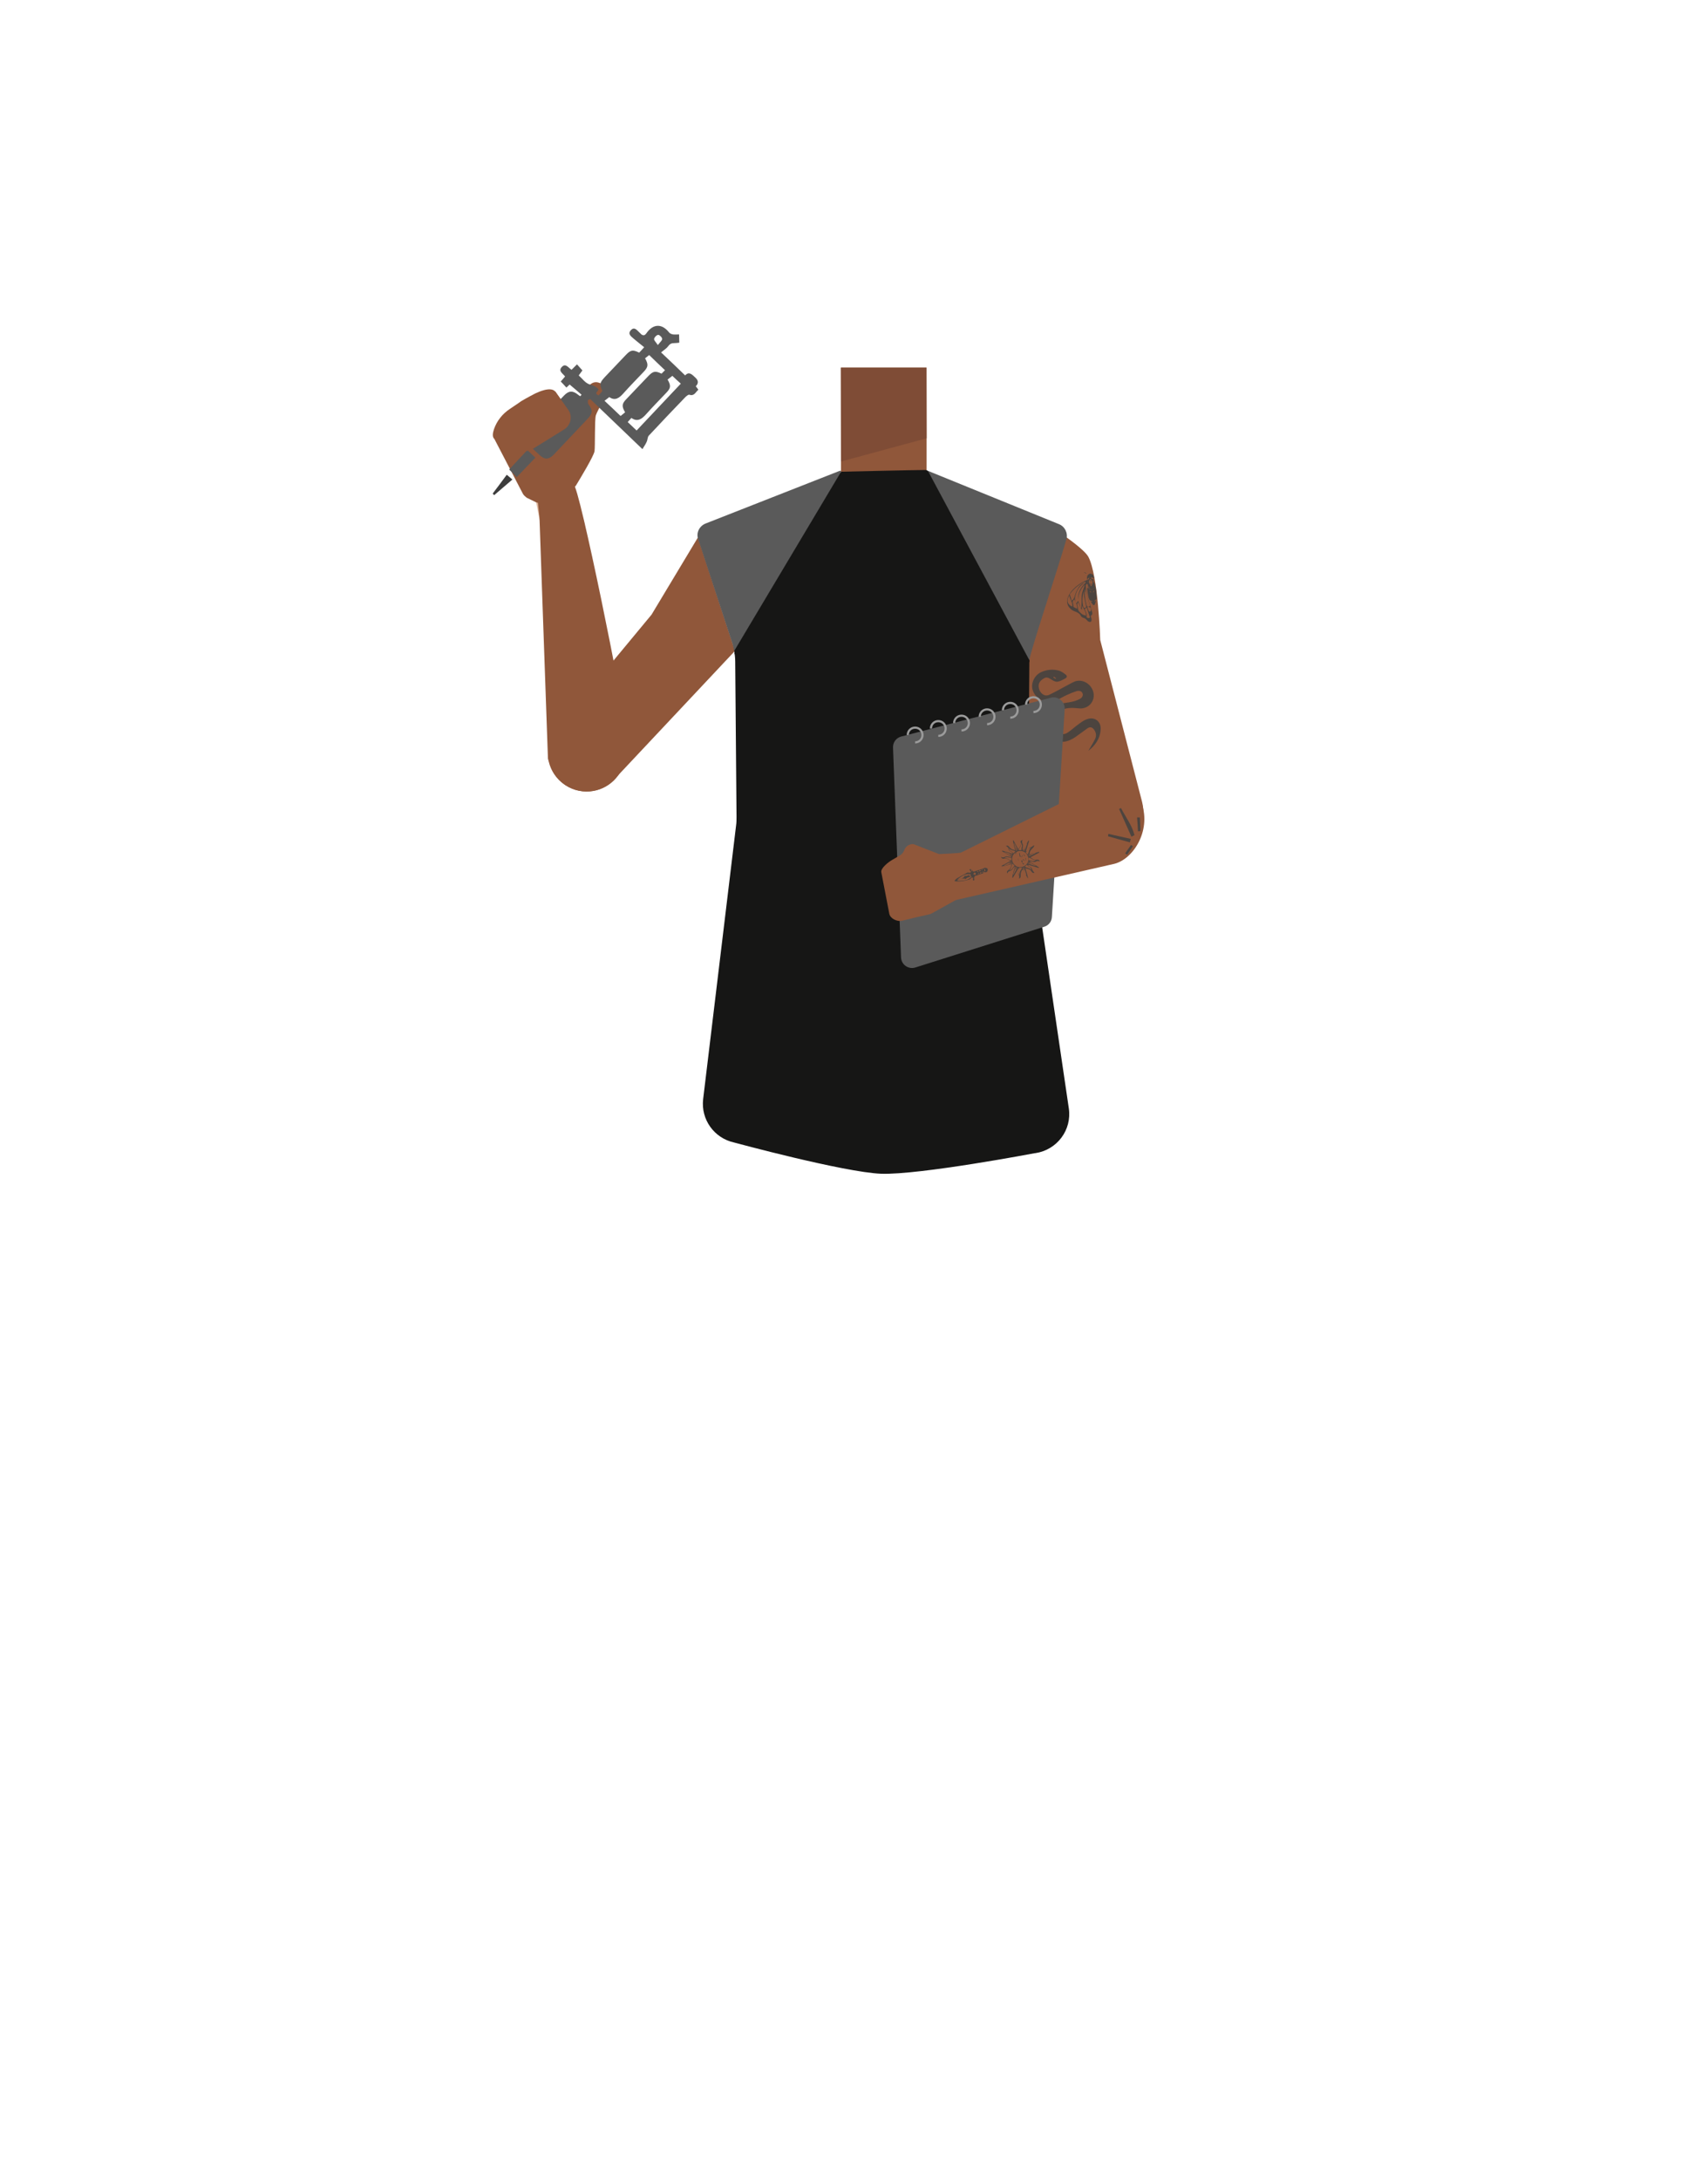 <?xml version="1.0" encoding="utf-8"?>
<!-- Generator: Adobe Illustrator 26.0.3, SVG Export Plug-In . SVG Version: 6.00 Build 0)  -->
<svg version="1.1" id="Layer_1" xmlns="http://www.w3.org/2000/svg" xmlns:xlink="http://www.w3.org/1999/xlink" x="0px" y="0px"
	 viewBox="0 0 788 1005.1" style="enable-background:new 0 0 788 1005.1;" xml:space="preserve">
<style type="text/css">
	.st0{fill:#90573A;}
	.st1{fill:#4C443F;}
	.st2{fill:#375D63;}
	.st3{fill:#E0B9A0;}
	.st4{fill:#161615;}
	.st5{fill:#5A5A5A;}
	.st6{fill:#7F4C36;}
	.st7{fill:#3D3D3D;}
	.st8{fill:none;stroke:#9B9B9B;stroke-miterlimit:10;}
</style>
<path class="st0" d="M502.1,256.7c4.6,8.5,5.5,38.4,5.5,38.4l19.3,74.6c2.5,9.6-3,19.4-12.4,22.5l0,0c-9.7,3.1-20.1-2.1-23.4-11.8
	l-27.4-88.5l27.1-45C490.8,246.9,500.3,253.4,502.1,256.7z"/>
<path class="st1" d="M502.1,346.2c1-1.8,2.2-3.5,3.1-5.4c0.7-1.4,0.6-2.9-0.4-4.3c-0.9-1.3-2-1.5-3.2-0.6c-1.8,1.3-3.6,2.6-5.4,3.9
	c-1.6,1.1-3.4,2-5.4,2.2c-5.4,0.4-9.4-4.1-8.9-9.8c0.3-3.6,2.8-6.5,6.7-7.5c2.1-0.6,4.2-0.7,6.3-1.2c1.2-0.3,2.3-0.7,3.4-1.3
	c0.9-0.5,1.6-1.5,1.1-2.6c-0.4-1-1.6-1.2-2.5-1c-1.6,0.5-3.1,1.1-4.6,1.8c-1.8,0.8-3.5,1.9-5.3,2.7c-4.1,1.7-9.1-0.6-10.5-4.7
	c-1.1-3.2,0.7-7.2,4.1-8.6c2.6-1.1,5.2-1.3,7.9-0.6c1.1,0.3,2.2,1.1,3.1,1.8c0.7,0.5,0.9,1.3-0.1,1.8c-1.1,0.6-2.3,1.3-3.5,1.5
	c-0.8,0.2-1.8-0.3-2.5-0.7c-1.2-0.7-2.4-1.8-3.9-0.8c-1.4,0.8-2.5,1.9-2.4,3.7c0.1,1.8,1,3.3,2.6,4c0.6,0.3,1.5,0.2,2.2-0.1
	c3.1-1.5,6.1-3.2,9.1-4.8c0.9-0.5,1.9-1,2.8-1.4c3.4-1.2,7.2,0.9,8.4,4.5c1.1,3.4-0.8,7-4.4,7.8c-1.1,0.3-2.3,0.1-3.5,0
	c-3.1-0.3-6.1,0.1-8.8,1.9c-1.6,1.2-2.5,2.7-2.7,4.7c-0.4,4,4.5,6.7,7.5,4.8c1.9-1.2,3.6-2.9,5.5-4.2c1.2-0.9,2.5-1.8,3.9-2.2
	c3.3-1,6.1,1.1,6,4.6C507.6,340.6,505.3,343.7,502.1,346.2z M487,313c0.1-0.1,0.1-0.2,0.2-0.3c-0.3-0.2-0.7-0.5-1-0.7
	c-0.1,0.1-0.2,0.2-0.2,0.4C486.3,312.6,486.7,312.8,487,313z"/>
<g id="Calque_1_00000070813835829861192000000008072974033708630182_">
	<path class="st2" d="M481.9,486.8c-23.3,2.5-44.5,10-69.8,18.3c0,0-11.5,0.5-10.8-0.1l-70.8-16.6l5.9-58.4
		c1.1-10.7,10.1-18.8,20.8-18.8h99.9c11,0,20.1,8.5,20.8,19.4L481.9,486.8z"/>
</g>
<polygon class="st3" points="269.9,242.1 264.5,223.4 245.1,220.4 252.2,256 "/>
<polygon class="st0" points="427.5,169.5 388,169.5 388,218.9 401.5,267.9 417.1,267.9 427.5,218.9 "/>
<path class="st0" d="M259.3,360.9L259.3,360.9c7.5,6.2,18.6,5.2,24.9-2.3c0.1-0.1,0.2-0.2,0.2-0.3l54.7-58.2L322,247.8l-21.4,35.6
	L257,336C250.8,343.6,251.8,354.7,259.3,360.9z"/>
<path class="st0" d="M252.8,349.8l-3.9-111l-1.5-14.2l17.2-1.2c2.5-0.5,23.9,105.6,23.1,108.6c-0.8,2.7,1,15.1,1,15.1l-0.2,1.8
	c-0.9,8.7-7.9,15.4-16.5,16l0,0c-8.7,0.6-16.7-5.1-18.8-13.6L252.8,349.8z"/>
<path class="st4" d="M474.9,304.4c0,2.7-0.5,63.2-0.6,76.2c0,1.6,0.1,3.2,0.3,4.8L493.1,511c1.5,10-5.4,19.2-15.4,20.7
	c-0.1,0-0.2,0-0.2,0s-53.1,10.1-71,9.5c-17.3-0.7-67.8-14.4-67.8-14.4c-9.2-2-15.4-10.6-14.3-20l15.2-126.2c0.2-1.3,0.2-2.7,0.2-4
	l-0.6-71.5c0-1.6-0.2-3.2-0.4-4.8"/>
<path class="st4" d="M473.1,247.9l2.5,42.7l-0.7,14.6l-52.5,11.7l-83.5-15.3l-0.5-7.6l18.7-52.6l31.1-23.9c0,0,34.2-0.8,38.8-0.8
	c0.3,0,0.6,0.1,0.9,0.3L473.1,247.9z"/>
<path class="st5" d="M338.7,300.2c-0.3-1.6-0.6-3.2-1.2-4.7l-15.4-46.9c-1-2.9,0.5-6,3.4-7.2l61.9-24.3c0.3-0.1,0.6,0,0.7,0.3"/>
<path class="st5" d="M484.9,321.7l-69.1,17.9c-2.3,0.6-3.9,2.7-3.8,5.1l3.7,96.7c0.1,3.4,3.4,5.7,6.6,4.7l59.5-18.8
	c2-0.6,3.4-2.4,3.5-4.5l5.9-95.8C491.4,323.5,488.2,320.9,484.9,321.7z"/>
<path class="st0" d="M410.3,421.4l-3.7-19.2c-0.4-1.9,3.4-4.8,5-5.7l3.6-2.1c0.8-0.5,1.4-1.1,1.8-2l0.3-0.7c0.7-1.6,2.4-2.6,4.1-2.5
	l11.8,4.6c0.7,0,9.6-0.4,10.2-0.7l58.9-29.2l9.5-4.2c0.3-0.1,0.5-0.2,0.8-0.3c3.6-0.8,3.1,0,1.6,1.9c-3,3.7,1.3,8.8,5.4,6.5l0.7-0.4
	c2.2-1.2,5-0.3,6,2c5.3,12.6-3,26.6-12.2,28.9l-72.3,16.5c-0.4,0.1-0.8,0.2-1.2,0.4l-10.8,6c-0.4,0.2-0.7,0.3-1.1,0.4l-6.2,1.4
	c-0.1,0-0.3,0.1-0.4,0.1l-6.1,1.5C413.9,425,410.8,423.6,410.3,421.4z"/>
<path class="st5" d="M428.1,217.1l60.5,24.6c2.7,1.1,4.2,4.1,3.4,7c-4.2,14.3-17.1,53.2-17.1,55.7"/>
<polygon class="st6" points="387.9,169.5 427.4,169.5 427.5,202.1 388,212.8 "/>
<path class="st0" d="M263.9,225.4c0.7-0.4,1.3-0.9,1.8-1.5c2-3.3,8.3-13.7,8.6-15.9c0.3-2.7,0-14.4,0.6-16.5
	c0.6-2.1,7.1-13.1,5.8-13.6c-0.8-0.3-2.9-0.9-4.6-1.5c-1.6-0.5-3.3,0.1-4.3,1.5l-4.4,5.7c-0.3,0.5-0.6,1.1-0.8,1.6l-1,5
	c-0.5,2.2-3.4,2.5-4.3,0.5l-0.4-3.5c-0.1-0.2-4.7-6.4-4.7-6.6c-2.1-2.7-8.5,0.5-8.5,0.5c-0.1-0.1-5.3,2.7-7.1,3.8
	c-0.5,0.3-0.9,0.6-1.3,0.9l-4,2.7c-3.5,2.3-6.1,5.6-7.4,9.4c-0.6,1.8-0.8,3.4,0,4.3c0.2,0.2,0.4,0.5,0.5,0.8l12.8,24.6
	c0.4,0.8,1.2,1.4,1.8,1.9l4.3,2.1c1.1,0.4,2.3,0.5,3.3,0L263.9,225.4z"/>
<path class="st5" d="M268.3,182c-1.8-1.6-3.6-3.1-5.5-4.7c-0.3,0.3-0.9,0.9-1.5,1.4c-0.9-1-1.7-1.9-2.6-2.8c0.5-0.6,1.3-1.4,2-2.3
	c-1-1.4-3.3-2.5-1.5-4.4c1.8-1.9,3,0.4,4.5,1.3c0.8-0.8,1.6-1.6,2.5-2.5c0.8,0.9,1.6,1.8,2.5,2.8c-0.4,0.5-0.9,1.2-1.7,2.3
	c1.6,1.4,3,3.5,4.9,4.1c1.6,0.5,2.9,0.9,4,2.1c0.1,0.1,0.1,0.1,0.2,0.2c0.1,0.9-2.4,1.8,0.1,2.8c0.5-0.6,1.1-1.3,1.7-2
	c-1.4-3.1-1.3-3.8,1.2-6.5c3.2-3.4,6.5-6.8,9.7-10.2c2.2-2.3,3.2-2.4,6.1-1c0.6-0.6,1.2-1.3,2.3-2.5c-1.7-1.4-3.3-2.6-4.8-3.9
	c-1.2-1.1-3-2.2-1.3-4c1.6-1.7,2.8,0.1,3.9,1.1c0.3,0.2,0.5,0.5,0.8,0.8c0.9,0.7,1.6,0.7,2.4-0.4c3.1-4.5,7.2-4.6,10.5-0.4
	c0.4,0.5,1.2,0.8,1.8,0.9c0.9,0.1,1.8,0,2.8,0c0,1.3,0.1,2.5,0.1,3.8c-0.8,0.1-1.5,0.2-2.3,0.2c-1.2,0-2,0.3-2.8,1.4
	c-0.9,1.2-2.3,2-3.3,2.9c3.5,3.3,7.3,6.9,11.1,10.6c1.8-2,3.2-0.4,4.7,1c1.3,1.2,1.7,2.5,0.2,4c0.4,0.5,0.8,1,1.2,1.6
	c-1.3,1.1-1.9,3.1-4.2,2.3c-0.4-0.1-1.3,0.6-1.8,1.1c-5.7,5.9-11.3,11.8-16.9,17.8c-0.6,0.7-0.5,2-1,2.9c-0.5,1.2-1.3,2.2-1.9,3.3
	c-8.2-7.8-16.1-15.5-24.1-23.1c-0.4,0.2-0.7,0.3-1.1,0.5c0.1,0.6-0.1,1.4,0.2,1.8c2.1,2.7,2.1,4.2-0.2,6.7
	c-5.2,5.5-10.4,11-15.6,16.5c-2.4,2.5-4.3,2.6-6.8,0.2c-1.4-1.3-2.8-2.6-4.1-3.9c-2.5-2.4-2.6-4.4-0.3-6.8
	c5.2-5.6,10.5-11.1,15.8-16.6c2.2-2.3,4-2.4,6.5-0.4c0.3,0.3,0.7,0.5,1,0.7C268.1,182.3,268.2,182.1,268.3,182z M297.6,165.2
	c1.6,2.8,1.5,4-0.6,6.2c-3.2,3.4-6.4,6.6-9.5,10.1c-1.9,2.1-3.8,3.4-6.4,1.6c-0.9,0.7-1.6,1.2-2.2,1.7c2.7,2.5,5.1,4.8,7.4,7
	c0.7-0.5,1.4-1.1,2.1-1.7c-1.6-2.7-1.5-3.9,0.4-5.9c3.4-3.6,6.8-7.1,10.2-10.7c2.3-2.4,3.3-2.6,6.2-1.2c0.6-0.6,1.2-1.2,1.6-1.6
	c-2.6-2.4-5-4.8-7.3-7C299,164.1,298.3,164.7,297.6,165.2z M310.2,173.3c-0.8,0.7-1.6,1.2-2.2,1.7c1.6,2.8,1.5,3.9-0.5,6
	c-3.2,3.4-6.4,6.6-9.5,10.1c-1.9,2.1-3.9,3.6-6.7,1.6c-0.7,0.8-1.3,1.5-1.7,1.9c1.5,1.4,2.8,2.7,4.1,3.9
	c6.8-7.2,13.6-14.4,20.4-21.6C312.8,175.8,311.5,174.5,310.2,173.3z M303.5,159.1c1-1.3,2-2.1,2-2.8s-1.2-1.9-1.8-1.9
	c-0.7,0-1.8,1.1-1.9,1.8C301.6,156.9,302.6,157.7,303.5,159.1z"/>
<path class="st5" d="M234.9,216.5c2.8-3,5.7-6.1,8.4-9c1.2,1.2,2.5,2.4,3.7,3.5c-2.7,2.9-5.7,5.9-8.6,9
	C237.4,218.9,236.2,217.7,234.9,216.5z"/>
<path class="st7" d="M227.3,227.6c2.1-2.8,4.3-5.7,6.5-8.7c0.9,0.8,1.5,1.3,2.6,2.2c-2.9,2.5-5.6,4.8-8.4,7.2
	C227.7,228,227.5,227.8,227.3,227.6z"/>
<path class="st0" d="M260.3,198l-14.2,8.8c-3.9,2.4-9.1,1.2-11.5-2.7l0,0c-2.4-3.9-1.2-9.1,2.7-11.5l18.9-12.1l6.2,8.8
	C264.2,192.2,263.2,196.2,260.3,198z"/>
<path class="st8" d="M418.8,338.9c0-1.9,1.5-3.4,3.4-3.4s3.4,1.5,3.4,3.4s-1.5,3.4-3.4,3.4"/>
<path class="st8" d="M440.2,333.4c0-1.9,1.5-3.4,3.4-3.4s3.4,1.5,3.4,3.4s-1.5,3.4-3.4,3.4"/>
<path class="st8" d="M429.5,335.9c0-1.9,1.5-3.4,3.4-3.4s3.4,1.5,3.4,3.4s-1.5,3.4-3.4,3.4"/>
<path class="st8" d="M452,330.5c0-1.9,1.5-3.4,3.4-3.4s3.4,1.5,3.4,3.4s-1.5,3.4-3.4,3.4"/>
<path class="st8" d="M473.4,324.9c0-1.9,1.5-3.4,3.4-3.4s3.4,1.5,3.4,3.4s-1.5,3.4-3.4,3.4"/>
<path class="st8" d="M462.7,327.5c0-1.9,1.5-3.4,3.4-3.4s3.4,1.5,3.4,3.4s-1.5,3.4-3.4,3.4"/>
<path class="st1" d="M454.2,401.7c-0.3,1.3-1.5,1.1-2.4,1.5c-0.5,0.3-1.1,0.4-1.7,0.6c-0.5,0.1-0.6,0.5-0.5,0.9
	c0,0.1,0.1,0.2,0.1,0.3c-0.1,0.3-0.1,0.6-0.3,0.9c0,0.1-0.5,0-0.5,0c-0.1-0.3,0-0.6,0-1.1c-0.3-0.3-0.6-0.3-1,0.2
	c-0.2,0.2-0.4,0.4-0.6,0.5c-2,0.6-4,1-6.1,0.9c-0.3,0-0.5-0.1-0.9-0.2c0.5-0.5,0.7-0.9,1.2-1.2c1.5-0.9,3.1-1.7,4.7-2.6
	c0.2-0.1,0.6-0.1,0.9,0c0.6,0.1,0.8-0.1,0.9-0.5c-0.3-0.4-0.5-0.6-0.7-0.8c0,0,0.2-0.4,0.3-0.4c0.3,0.1,0.5,0.2,0.8,0.3
	c0,0,0,0.1,0.1,0.1c-0.2-0.1-0.4-0.1-0.6-0.2c0.2,0.4,0.4,0.7,0.7,1.1c0-0.3,0-0.6-0.1-0.9c0.6,1,0.6,0.9,1.7,0.5
	c0.5-0.2,1.1-0.4,1.6-0.5c0,0.2,0,0.4-0.1,0.7c0.4-0.1,0.6-0.2,0.9-0.2c0-0.1,0-0.1,0-0.2c-0.3-0.1-0.6-0.2-0.9-0.3
	c0.4-0.1,0.8-0.3,1.3-0.4c0,0.2,0,0.4-0.1,0.6c0.1,0,0.3-0.1,0.4-0.1c-0.1-0.2-0.2-0.4-0.4-0.5c0.4-0.1,0.8-0.2,1.1-0.4
	c0.5-0.4,1,0,1.5,0.1c0.1,0,0.2,0.5,0.2,0.7c0,0.3-0.2,0.6-0.3,0.9C455,401.9,454.4,402.8,454.2,401.7c0.2-0.1,0.5-0.3,0.5-0.3
	c-0.1-0.3-0.3-0.5-0.4-0.7c-0.1,0-0.2,0.1-0.3,0.1C454.1,401.1,454.2,401.4,454.2,401.7z M447.1,403.8c0.3,0.1,0.4,0.2,0.7,0.4
	c-0.8,0.4-1.7,0.2-2.2,1.1c-1-0.4-2.6-0.2-4.2,0.7c1.3,0.3,2.5,0,3.7-0.1c1.3-0.2,2.3-0.8,3.2-1.7c-0.2-0.1-0.4-0.3-0.6-0.4
	c0.1-0.3,0.1-0.5,0.2-0.7c-2.6-0.4-4.5,0.9-6.3,2.6c1.3-0.5,2.9-0.4,3.5-1.9c0.9,0.4,1.6-0.4,2.5-0.4
	C447.3,403.4,447.2,403.6,447.1,403.8z M449,403.1c0.5,0.2,0.9,0.5,1.2,0c0.1-0.2-0.1-0.6-0.3-0.7
	C449.4,402.1,449.3,402.7,449,403.1z M452.8,402.3c0-0.1-0.1-0.1-0.1-0.2c-0.2,0.1-0.5,0.3-0.8,0.5
	C452.6,403,452.7,402.5,452.8,402.3z M449.4,405.6c0.1,0,0.2,0,0.3,0c-0.1-0.4-0.1-0.8-0.2-1.2h-0.1
	C449.3,404.8,449.4,405.2,449.4,405.6z M453.8,402c-0.2,0-0.4-0.1-0.5,0c-0.1,0-0.1,0.2-0.1,0.3c0.1,0,0.3,0.2,0.4,0.1
	C453.7,402.4,453.7,402.2,453.8,402z M451.4,402.1c0-0.1,0.1-0.2,0.1-0.3c-0.2-0.1-0.4-0.1-0.7-0.2c0,0.1,0,0.2-0.1,0.2
	C450.9,402,451.1,402.1,451.4,402.1z M451.7,402.6c-0.1,0-0.1-0.1-0.2-0.1c-0.1,0.2-0.3,0.4-0.4,0.6c0.1,0,0.1,0.1,0.2,0.1
	C451.4,403,451.6,402.8,451.7,402.6z"/>
<g>
	<path class="st1" d="M522,385.8c-1.9-4.3-3.8-8.5-5.7-12.8c0.3-0.1,0.6-0.3,0.9-0.4c2.1,4.2,5.1,7.9,6.2,12.5
		C523,385.3,522.5,385.5,522,385.8z"/>
	<path class="st1" d="M511.4,384.5c3.4,0.8,6.8,1.5,10.3,2.3c-0.1,0.5-0.3,1-0.4,1.6c-3.4-0.9-6.8-1.9-10.1-2.8
		C511.2,385.2,511.3,384.9,511.4,384.5z"/>
	<path class="st1" d="M525.9,376.9c0.1,2.1,0.2,4.2,0.3,6.3c-0.4,0-0.8,0.1-1.2,0.1c-0.1-2.1-0.2-4.2-0.4-6.4
		C525.1,376.9,525.5,376.9,525.9,376.9z"/>
	<path class="st1" d="M522.7,390.2c-0.9,1.3-1.8,2.6-2.7,3.9c-0.3-0.2-0.6-0.4-0.9-0.6c0.9-1.3,1.8-2.6,2.7-3.9
		C522.1,389.8,522.4,390,522.7,390.2z"/>
</g>
<g>
	<path class="st1" d="M468.3,399.6c-0.6,0.1-0.8,0.6-1.1,1c-0.2,0.3-0.5,0.7-0.8,0.8c-0.7,0.3-1.5,0.4-1.6,1.4
		c-0.4-0.7-0.3-1.1,0.4-1.6c0.6-0.4,1-0.8,1.2-1.5c0.1-0.4,0.2-0.8,0.3-1.3c-1.5,0.4-3,0.8-4.5,1.1c0-0.1-0.1-0.2-0.1-0.3
		c1.4-0.7,2.7-1.4,4.1-2.2c-0.4-0.3-0.8-0.5-1.2-0.8c-0.5-0.4-1.1-0.4-1.8-0.3c-0.8,0.1-1.1-0.1-1.4-0.9c0.9,0.7,1.5,0.2,2.3-0.1
		c0.3-0.1,0.7,0,1.1,0.1s0.9,0.1,1.3,0.2c0-0.1,0-0.2,0.1-0.2c-1.4-0.8-2.9-1.7-4.3-2.5c0-0.1,0.1-0.2,0.1-0.3
		c1.6,0.5,3.2,1,4.8,1.5c0-0.6-0.4-0.8-0.8-1c-0.6-0.3-1-0.7-1.1-1.3c-0.1-0.7-0.6-1-1.2-1.3c0.6-0.4,1-0.2,1.5,0.4
		c0.3,0.4,0.7,0.7,1.2,1.1c0.2,0.1,0.5,0.1,0.7,0.2c0.3,0.1,0.6,0.2,0.9,0.3c-0.4-1.5-0.8-3-1.1-4.5c0.1,0,0.2-0.1,0.3-0.1
		c0.7,1.4,1.4,2.7,2.2,4.1c0.6-1,1.4-1.8,1.1-3.1c-0.2-0.7,0.1-1,0.9-1.2c-0.5,0.8-0.2,1.4,0.1,2.1c0.1,0.3,0,0.8,0,1.2
		c-0.1,0.5-0.3,0.9,0,1.4c0.9-1.5,1.7-2.9,2.6-4.4c0.1,0,0.2,0.1,0.3,0.1c-0.5,1.6-1,3.2-1.5,4.8c0.5,0,0.8-0.4,1-0.8
		c0.3-0.7,0.8-0.9,1.4-1.1c0.5-0.2,0.9-0.6,1.3-0.9c0.2,0.4,0.1,0.7-0.5,1.3c-0.4,0.4-0.9,0.9-1.2,1.4c-0.2,0.4-0.3,0.9-0.4,1.5
		c1.5-0.4,3-0.8,4.5-1.1c0,0.1,0.1,0.2,0.1,0.3c-1.4,0.7-2.7,1.4-4.1,2.2c0.4,0.3,0.7,0.5,1.1,0.8c0.6,0.4,1.2,0.4,1.8,0.3
		c0.8-0.1,1.1,0.1,1.4,0.7c-0.4,0-0.8-0.2-1.2-0.1c-0.4,0.1-0.7,0.4-1.1,0.4c-0.3,0.1-0.7,0-1-0.1c-0.5-0.1-0.9-0.4-1.4,0
		c1.5,0.9,2.9,1.7,4.3,2.6c0,0.1-0.1,0.2-0.1,0.3c-1.6-0.5-3.2-1-4.8-1.5c0,0.5,0.1,0.7,0.7,0.9c0.7,0.3,1,0.8,1.2,1.5
		c0.2,0.5,0.6,0.9,0.9,1.3c-0.2,0.2-0.4,0.2-0.8,0c-0.2-0.2-0.5-0.4-0.6-0.7c-0.4-0.6-1-1-1.7-1.1c-0.3-0.1-0.7-0.2-1-0.3
		c0.4,1.5,0.8,3,1.2,4.5c-0.1,0-0.2,0.1-0.2,0.1c-0.7-1.4-1.4-2.7-2.2-4.1c-0.3,0.4-0.7,0.8-0.8,1.3c-0.2,0.5-0.2,1.1-0.2,1.6
		c0,0.8-0.1,1.2-0.8,1.4c0.1-0.4,0.2-0.8,0.1-1.2c0-0.4-0.4-0.7-0.4-1.1c-0.1-0.3,0-0.7,0.1-1c0.1-0.5,0.4-0.9,0-1.5
		c-0.9,1.5-1.7,2.9-2.6,4.4c-0.1,0-0.2-0.1-0.3-0.1C467.3,402.8,467.8,401.2,468.3,399.6z M469.2,393.6c-0.6-0.6-0.8-0.6-1.3,0
		c-1.2,1.3-1.3,3.2-0.3,4.6c1.2,1.7,2.8,1.9,4.4,1.4c1.8-0.6,2.8-2.5,2.4-4.2c-0.4-1.9-2.1-3.2-3.9-3c-0.6,0-1.2,0.1-1.7,0.6
		C468.9,393.2,469,393.4,469.2,393.6z M477.9,396.5c-1.3,0.4-2.1-1-3.3-1.1c0,0.5,0,1,0,1.3c0.6,0.1,1.1,0.1,1.6,0.3
		C476.9,397.2,477.4,396.9,477.9,396.5z M468.5,392.6c-1-0.7-2.6-0.4-3.1-1.8c0.1,0.9,0.4,1.6,1.3,1.9c0.3,0.1,0.6,0.5,0.8,0.8
		C467.8,393.2,468.1,393,468.5,392.6z M475.8,390.9c-0.7,0-1.2,0.2-1.6,0.9c-0.2,0.4-0.6,0.8-1,1.2c0.2,0.3,0.5,0.6,0.9,1
		C474.9,393,474.5,391.5,475.8,390.9z M466.6,395.5c-0.5-0.1-1.1-0.1-1.5-0.2c-0.7-0.3-1.2-0.1-1.8,0.4c1.4-0.4,2.1,1,3.3,1.1
		C466.6,396.3,466.6,395.9,466.6,395.5z M470.1,400.1c0,0.4,0.1,0.9-0.1,1.2c-0.4,0.8-0.2,1.5,0.4,2.3c-0.2-1.1,0.1-1.8,0.7-2.6
		c0.2-0.2,0.3-0.6,0.4-1C470.9,400.1,470.4,400.1,470.1,400.1z M471,388.5c0.2,1-0.1,1.8-0.7,2.5c-0.2,0.3-0.3,0.7-0.4,1
		c0.6,0,1,0,1.4,0c0-0.4-0.1-0.8,0.1-1.2C471.7,390.1,471.6,389.4,471,388.5z M465.5,401.3c0.7-0.1,1.2-0.2,1.6-0.9
		c0.2-0.4,0.6-0.8,1-1.2c-0.2-0.3-0.6-0.6-0.9-1C466.4,399.2,466.7,400.7,465.5,401.3z M473.8,398.7c-0.3,0.3-0.6,0.6-1,0.9
		c0.9,0.7,2.5,0.4,3.1,1.8c-0.3-1-0.1-1.4-1.3-1.9C474.3,399.4,474.1,399,473.8,398.7z M463.5,392.8c0,0.1,0,0.1-0.1,0.2
		c1.1,0.6,2.2,1.2,3.3,1.8c0-0.1,0.1-0.1,0.1-0.2c-0.4-0.2-0.7-0.4-1.1-0.6c0,0,0-0.1,0.1-0.1c0.4,0.1,0.8,0.3,1.2,0.4
		c0-0.1,0-0.1,0.1-0.2C465.9,393.6,464.7,393.2,463.5,392.8z M468.6,400.9h-0.1c0.1-0.4,0.2-0.8,0.4-1.2c-0.1,0-0.2,0-0.3-0.1
		c-0.4,1.2-0.8,2.4-1.2,3.6c0.1,0,0.1,0,0.2,0.1c0.6-1.1,1.2-2.2,1.8-3.3c-0.1,0-0.1-0.1-0.2-0.1C469,400.2,468.8,400.6,468.6,400.9
		z M466.8,397.4c0-0.1-0.1-0.1-0.1-0.2c-1.1,0.6-2.3,1.1-3.4,1.7c0,0.1,0,0.1,0.1,0.2c1.2-0.3,2.4-0.7,3.7-1c0-0.1,0-0.2-0.1-0.2
		c-0.5,0.1-1.1,0.3-1.6,0.4l0,0C465.8,397.9,466.3,397.6,466.8,397.4z M474.3,394.2c0,0.1,0,0.2,0.1,0.2c0.6-0.2,1.1-0.3,1.7-0.5
		l0,0c-0.5,0.3-1,0.5-1.5,0.8c0,0.1,0.1,0.1,0.1,0.2c1.1-0.6,2.3-1.1,3.4-1.7c0-0.1,0-0.1-0.1-0.2
		C476.7,393.6,475.5,393.9,474.3,394.2z M472.8,391.2h0.1c-0.1,0.4-0.3,0.8-0.4,1.2c0.1,0,0.1,0,0.2,0.1c0.4-1.2,0.8-2.3,1.2-3.5
		c-0.1,0-0.1,0-0.2-0.1c-0.6,1.1-1.2,2.2-1.8,3.3c0.1,0,0.1,0.1,0.2,0.1C472.4,392,472.6,391.6,472.8,391.2z M474.2,397.9
		c0,0.1,0,0.2-0.1,0.2c1.2,0.4,2.4,0.8,3.6,1.2c0-0.1,0-0.1,0.1-0.2c-1.1-0.6-2.2-1.2-3.3-1.8c0,0.1-0.1,0.1-0.1,0.2
		c0.4,0.2,0.7,0.4,1.1,0.6v0.1C475.1,398.1,474.7,398,474.2,397.9z M468,388.8c-0.1,0-0.1,0.1-0.2,0.1c0.3,1.2,0.7,2.3,1,3.5
		c0.1,0,0.1,0,0.2-0.1c-0.1-0.5-0.2-0.9-0.4-1.4h0.1c0.2,0.4,0.4,0.9,0.6,1.3c0.1,0,0.1-0.1,0.2-0.1
		C469.1,391,468.5,389.9,468,388.8z M472.5,399.8c-0.1,0-0.1,0-0.2,0.1c0.1,0.5,0.3,0.9,0.4,1.4h-0.1c-0.2-0.4-0.5-0.9-0.7-1.3
		c-0.1,0-0.1,0.1-0.2,0.1c0.5,1.1,1.1,2.2,1.6,3.3c0.1,0,0.1,0,0.2-0.1C473.2,402.1,472.8,400.9,472.5,399.8z"/>
	<path class="st1" d="M471.2,397.1c0-0.1,0.1-0.3,0.2-0.4c0.3,0.1,0.4,0.1,0.3,0.5c-0.1,0.3-0.1,0.8,0.5,0.9c0.1,0,0.1,0.2,0.2,0.3
		l-0.1,0.2c-0.1,0-0.3-0.1-0.3-0.1C471.7,398,471.5,397.6,471.2,397.1z"/>
	<path class="st1" d="M471.1,395.1c-0.7-0.1-0.7-0.1-0.7-0.7c0-0.2-0.2-0.5-0.2-0.7c0-0.1,0-0.3,0.1-0.4h0.2c0,0.1-0.1,0.2,0,0.3
		c0,0.3,0.1,0.5,0.2,0.8C470.7,394.7,470.9,394.8,471.1,395.1z"/>
	<path class="st1" d="M472.2,393.9c0.2,0,0.3,0,0.4,0c-0.1,0.1-0.2,0.2-0.2,0.3c0.2,0.1,0.4,0.2,0.5,0.3c-0.1,0.1-0.2,0.2-0.3,0.3
		C472.5,394.5,472.4,394.2,472.2,393.9z"/>
	<path class="st1" d="M471.3,395.3c0.1-0.3,0.2-0.7,0.3-1c0.1,0,0.1,0,0.2,0.1c-0.1,0.3-0.3,0.6-0.4,1
		C471.4,395.3,471.4,395.3,471.3,395.3z"/>
	<path class="st1" d="M468.7,393.9c-0.2-0.2-0.3-0.3-0.5-0.5c0.2,0,0.3,0,0.5,0.1C468.7,393.6,468.7,393.8,468.7,393.9z"/>
	<path class="st1" d="M471.9,396.2c0.3,0.1,0.5,0.3,0.8,0.4c0,0.1-0.1,0.1-0.1,0.2c-0.3-0.1-0.5-0.3-0.8-0.4
		C471.9,396.3,471.9,396.2,471.9,396.2z"/>
	<path class="st1" d="M468.4,396.1c0.2,0.5,0.4,0.9,0.5,1.4C468.7,397,468.6,396.6,468.4,396.1z"/>
	<path class="st1" d="M473.3,396.8c-0.1-0.2-0.1-0.4-0.2-0.5l0,0c0.1,0.1,0.3,0.1,0.4,0.2C473.5,396.5,473.4,396.6,473.3,396.8z"/>
	<path class="st1" d="M473,395.9c0.1-0.1,0.3-0.1,0.4-0.2c0,0.1,0,0.1,0.1,0.2c-0.1,0.1-0.3,0.1-0.4,0.2
		C473,396,473,395.9,473,395.9z"/>
	<path class="st1" d="M469.6,396.3c0-0.1,0-0.3,0-0.4h0.1c0,0.1,0.1,0.2,0.1,0.4C469.7,396.3,469.6,396.3,469.6,396.3z"/>
	<path class="st1" d="M470,397c-0.1-0.1-0.2-0.2-0.3-0.3l0.1-0.1C469.9,396.7,470,396.8,470,397C470,396.9,470,397,470,397z"/>
</g>
<g>
	<path class="st1" d="M501.6,269.6c0-0.2,0-0.3-0.1-0.5c-0.6,0.4-0.6,1-0.5,1.5c0,2.3,0.7,4.4,1.4,6.6c0.5,1.6,1,3.2,1.4,4.8
		c0.3,1.1,0.1,1.5-0.6,2c0.1,0.6,0.4,1.1,0.4,1.7c0,0.4-0.1,0.9-0.4,1c-0.2,0.2-0.7,0-1-0.1s-0.5-0.4-0.7-0.6
		c-0.5-0.6-1.1-1-1.9-1.2c-0.4-0.1-0.9-0.6-1.1-1.1c-0.5-0.9-1.3-1.2-2.1-1.6c-0.9-0.3-1.8-0.7-2.4-1.3c-1.9-1.6-2.2-4-0.9-6.3
		c1.5-2.8,3.9-4.7,6.6-6.2c0.5-0.3,1.1-0.5,1.7-0.8c0.1-0.1,0.2-0.3,0.4-0.4c0.1-0.1,0.2-0.2,0.3-0.3c-0.1,0.2-0.2,0.4-0.3,0.6
		c0,0.1,0.2,0.2,0.2,0.2l0,0c0,0.6,0,1.2,0.1,1.8l0,0C501.7,269.5,501.7,269.5,501.6,269.6z M502,279.8c0.5-0.1,1-0.2,0.8-0.9
		c-0.7-2.5-1.5-5-2.2-7.6c0.1,0.1,0.1,0.2,0,0.3c-0.2,2.2-0.1,4.4,0.5,6.6C501.2,278.9,501.3,279.5,502,279.8c-0.1,0-0.2,0-0.4,0
		c0.2,0.6,0.4,1.2,0.6,1.8c0.1,0.2,0.5,0.5,0.6,0.5c0.2-0.2,0.6-0.5,0.6-0.7c0-0.5-0.2-1-0.2-1.2C502.6,280,502.3,279.9,502,279.8z
		 M494.4,277c1.1-0.7,1.3-1.7,1.6-2.7c0.4-1.3,1-2.5,1.7-3.6c0.6-0.9,1.5-1.5,2.5-1.9c-0.1,0.2-0.2,0.3-0.4,0.4
		c-2.3,1.4-3.2,3.6-3.8,6.1c-0.2,1.1,0,2,0.6,2.9c0.3-0.5,0.6-0.9,0.8-1.2c0.4,1.1,0.8,2.1,1.2,3.2c0.1,0,0.2,0,0.3-0.1
		c0-0.8,0.1-1.7,0.1-2.5c0-1.7-0.1-3.4,0.5-5c0.4-1,0.6-2,1-3.1c-1.9,2-3,4.2-2.9,6.9c-0.6-3.4,1.3-5.8,3.5-8
		c-0.5,0-0.9-0.1-1.2,0.1c-2.4,1.3-4.5,3-6.2,5.3c-0.1,0.1-0.2,0.3-0.1,0.4C493.9,275.1,494.2,276.1,494.4,277z M499.3,279.4
		c-0.1,0.6-0.1,1.1-0.2,1.9c-0.6-1.3-1.2-2.4-1.7-3.6c-0.5,0.7-0.5,1-0.3,1.7c0.1,0.3,0.2,0.7,0.2,1c0,1.3,1,2,1.8,2.7
		c0.5,0.4,1.2,0.5,1.9,0.8C501.2,282.2,500,280.9,499.3,279.4z M500.1,272.5c-0.7,2-0.9,4.6-0.5,6.4c0.1,0.6,0.2,1.6,1,1.4
		c0.8-0.2,0.4-1.1,0.3-1.7c-0.2-1.1-0.5-2.2-0.7-3.3C500.1,274.5,500.1,273.6,500.1,272.5z M494.7,279.7c0.4-2-1.3-3.4-1.3-5.2
		C491.8,276.8,492.4,278.7,494.7,279.7z M501.4,280.2c-0.4,0.2-0.7,0.4-1,0.6c0,0,0.1,0.1,0.1,0.2c0.4,1,1,2,0.8,3.2
		c-0.1,0.5,0.4,0.8,1,0.8s0.6-0.4,0.4-0.8C502.3,282.9,501.8,281.5,501.4,280.2z M496.9,280.7c0.2-1-0.3-2.7-1.3-4.3
		c-0.5,0.5-0.9,0.9-0.6,1.7c0.2,0.5,0.2,1.2,0.3,1.8C495.7,280.1,496.3,280.4,496.9,280.7z"/>
	<path class="st1" d="M505.7,276.8c-0.2,0.6-0.3,1.2-0.5,1.7c-0.2,0.6-0.7,0.7-1.1,0.2s-0.6-1-1-1.5c0.3,0.1,0.5,0.2,0.8,0.3
		c0-0.1,0.1-0.2,0.1-0.2c-0.3-0.2-0.7-0.3-1.2-0.5c0.1,0.2,0.2,0.3,0.2,0.4c-0.3-0.5-0.6-1.1-0.8-1.7c-0.2-1-0.4-1.9-0.5-2.9
		c-0.1-0.5-0.1-1-0.1-1.5c0.1,0,0.2,0,0.3,0c1.2,1.1,2.4,0.9,3.3-0.4c0.1,0,0.2-0.1,0.3-0.1c0.1,0.9,0.2,1.9,0.3,2.8
		c0.1,0.9,0.1,1.9,0.1,2.8C506,276.3,505.8,276.6,505.7,276.8c0-0.1,0.1-0.3,0.2-0.6c-0.4,0.4-0.7,0.6-1,0.9
		c0.1,0.1,0.1,0.1,0.2,0.2C505.3,277.2,505.5,277,505.7,276.8z M504.9,272.4c-0.1,0-0.1-0.1-0.2-0.1c-0.2,0.3-0.3,0.5-0.5,0.8
		c0.1,0,0.1,0.1,0.2,0.1C504.6,272.9,504.7,272.6,504.9,272.4z M502.9,272.5c-0.1,0-0.1,0.1-0.2,0.1c0.2,0.2,0.4,0.4,0.6,0.6
		c0.1-0.1,0.1-0.1,0.2-0.2C503.3,272.9,503.1,272.7,502.9,272.5z"/>
	<path class="st1" d="M505.3,270.6c-0.9,1.4-2.1,1.5-3.3,0.4c0-0.5-0.1-1.1-0.1-1.6l0,0c0.1-0.6,0.5-1.2-0.1-1.8l0,0
		c0.2-0.2,0.4-0.5,0.6-0.7c0.1-0.2,0.1-0.4,0.2-0.7c-0.4,0.3-0.6,0.5-0.8,0.6c-0.1,0.1-0.2,0.2-0.3,0.3c-0.1-1,0-1.8,0.9-2.4
		c0.5-0.4,1.6-0.1,2,0.6c0.2,0.4,0.3,0.9,0.4,1.3c-0.1,0-0.2-0.1-0.4-0.1c-0.3-0.1-0.6-0.2-0.9-0.3c-0.1,0.1-0.2,0.3-0.3,0.4
		c0.5,0.2,1,0.5,1.4,0.7l0,0c-0.5,0.7,0.1,1.2,0.4,1.8l0,0C505.1,269.6,505.2,270.1,505.3,270.6z M503.4,270.4
		c0.9-1.3,0.9-2.5,0-3.3c-0.1-0.1-0.6-0.1-0.6,0c-0.2,0.4-0.5,1-0.4,1.4C502.6,269.1,503,269.7,503.4,270.4z M502.6,271
		c0-0.1,0.1-0.1,0.1-0.2c-0.2-0.1-0.3-0.2-0.5-0.3c0,0.1-0.1,0.1-0.1,0.2C502.2,270.8,502.4,270.9,502.6,271z"/>
	<path class="st1" d="M501.2,264.4c-0.3-0.1-0.7-0.2-1-0.3c0-0.1,0-0.1,0-0.2c0.3,0.1,0.7,0.2,1,0.3
		C501.2,264.3,501.2,264.3,501.2,264.4z"/>
	<path class="st1" d="M503.3,267.3c0,0.3,0.1,0.5,0.1,0.8h-0.2c-0.1-0.2-0.1-0.5-0.2-0.7C503.1,267.3,503.2,267.3,503.3,267.3z"/>
	<path class="st1" d="M503.4,268.9c0,0.3,0.1,0.5,0.1,0.8c-0.1,0-0.1,0-0.2,0c-0.1-0.2-0.2-0.5-0.2-0.7
		C503.2,269,503.3,269,503.4,268.9z"/>
</g>
</svg>

